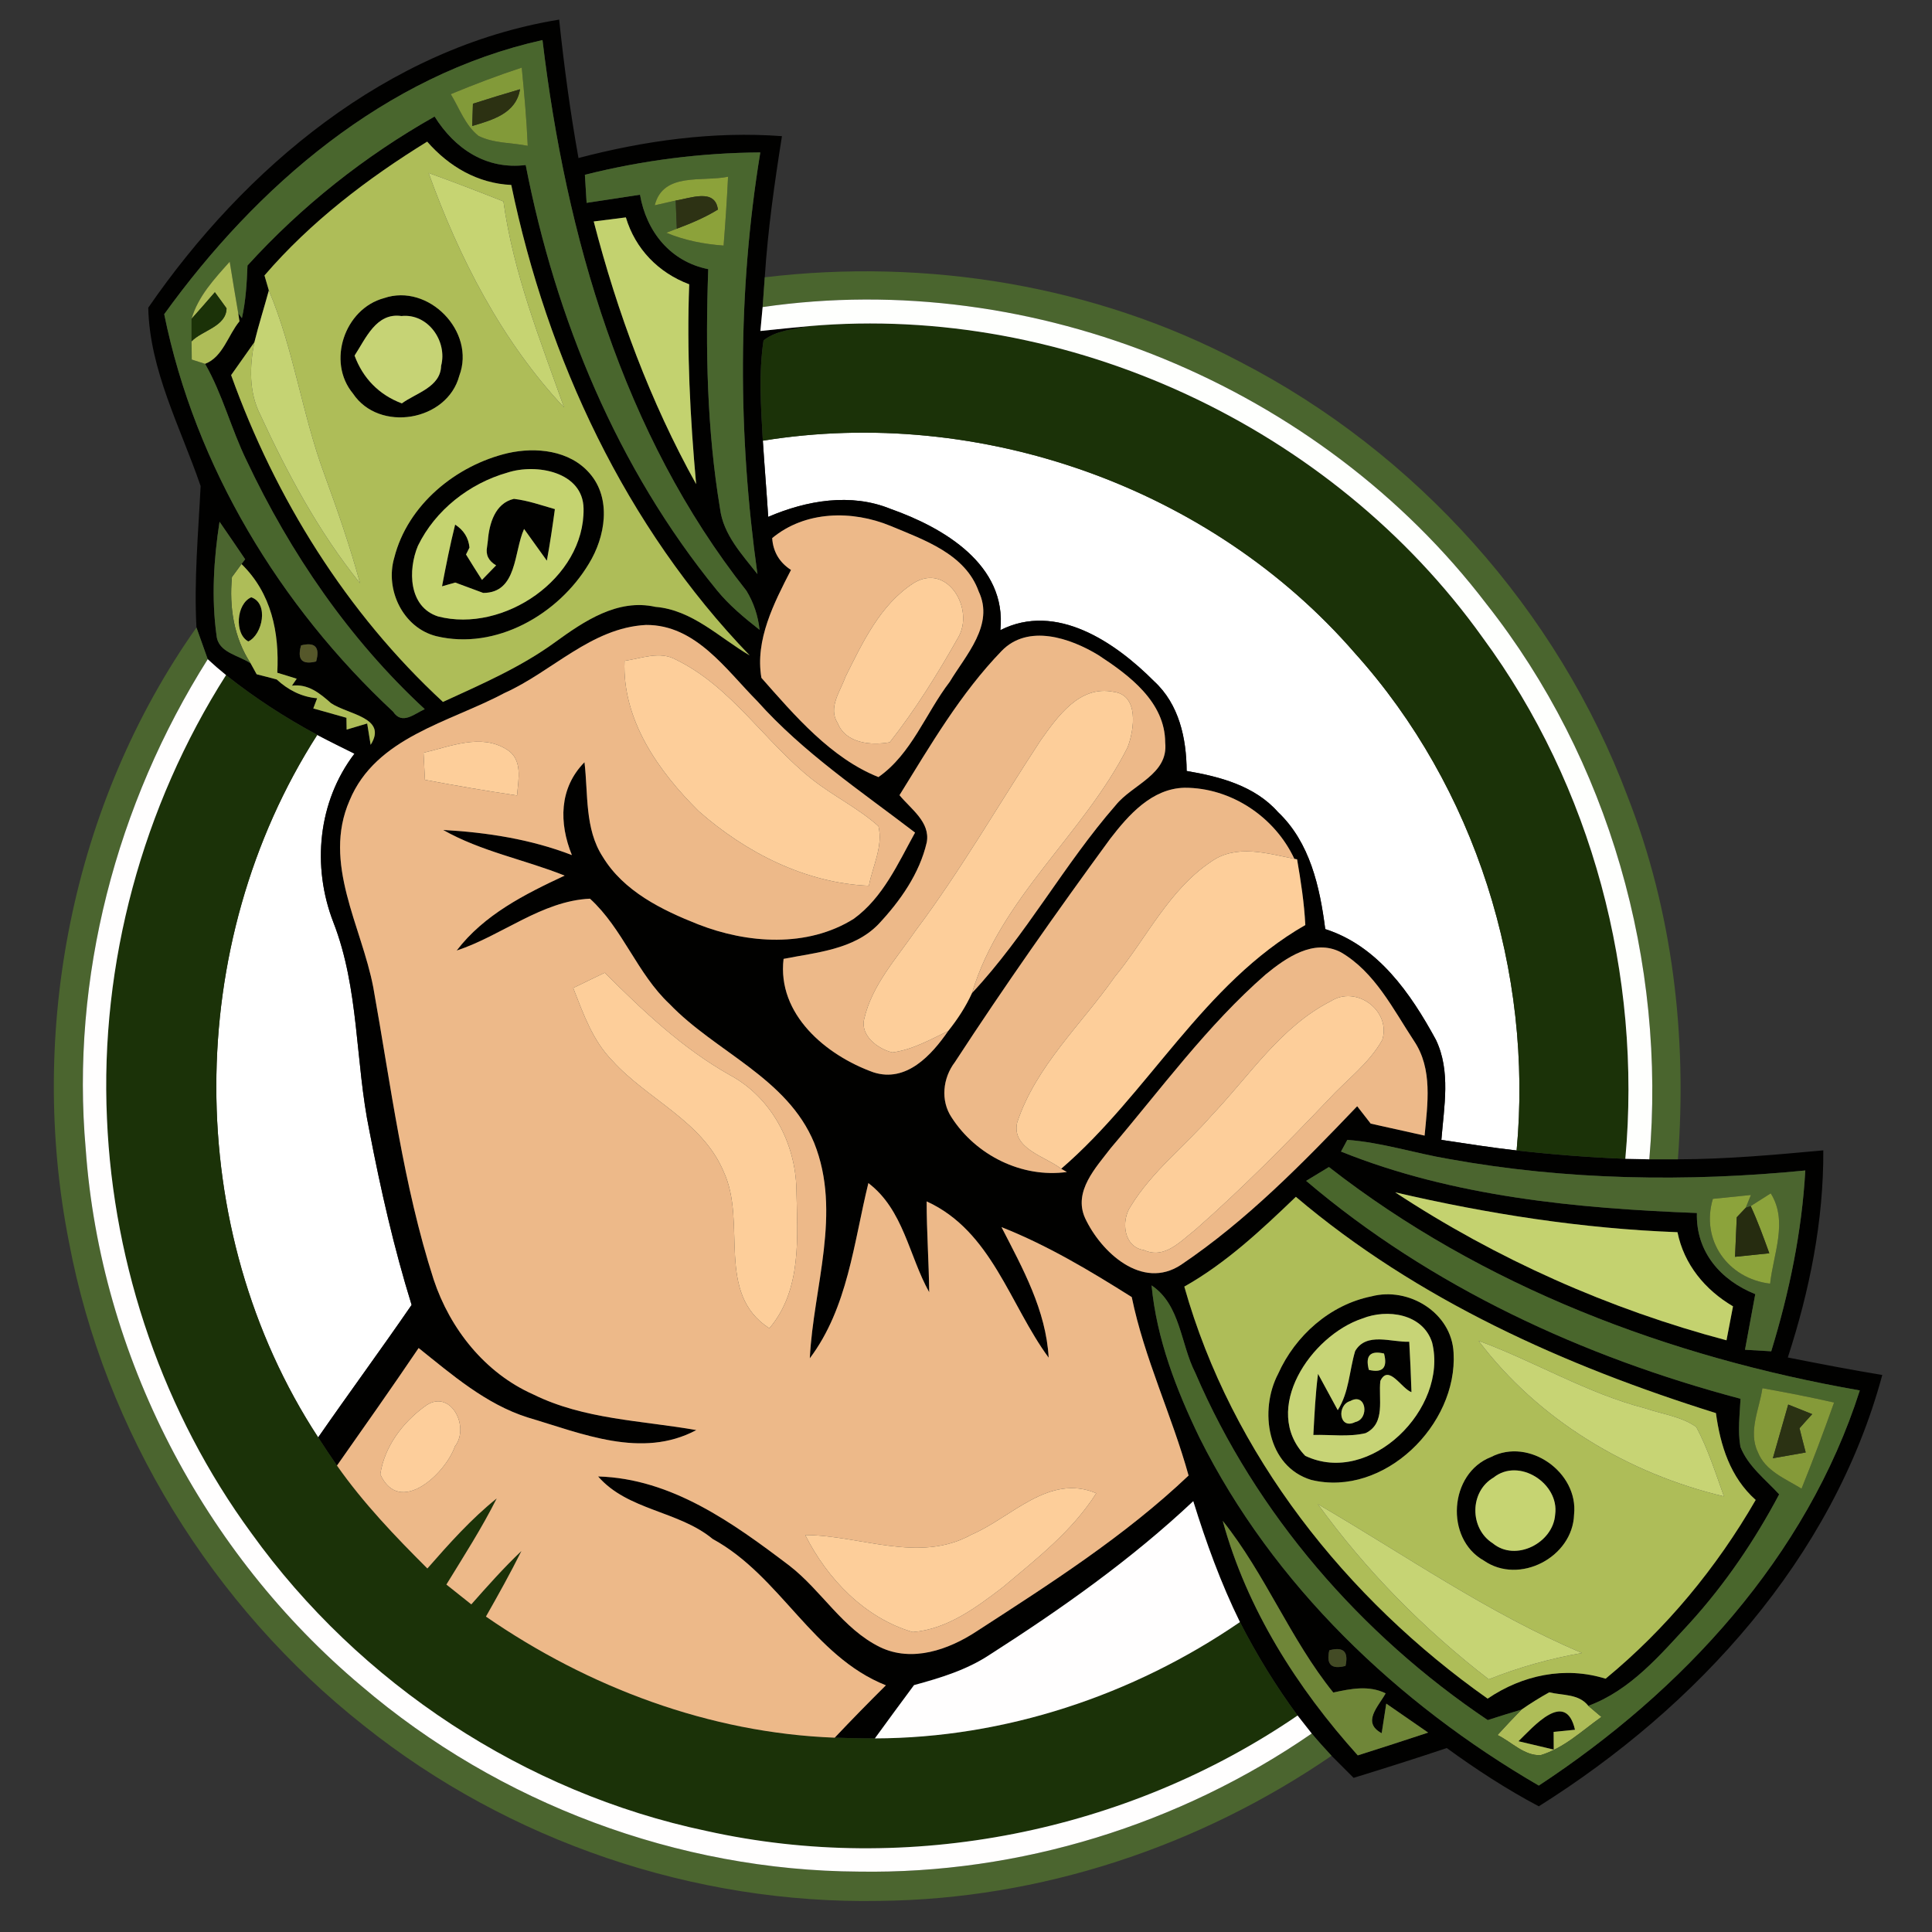 <?xml version="1.0" encoding="UTF-8"?>
<!DOCTYPE svg PUBLIC "-//W3C//DTD SVG 1.1//EN" "http://www.w3.org/Graphics/SVG/1.1/DTD/svg11.dtd">
<svg version="1.1" xmlns="http://www.w3.org/2000/svg" xmlns:xlink="http://www.w3.org/1999/xlink" x="0" y="0" width="190" height="190" viewBox="0, 0, 190, 190">
  <rect x="0" y="0" width="190" height="190" fill="#333333" stroke="none"/>
  <g id="#ffffffff">
    <path d="M75.55,50.83 C75.39,48.33 75.18,45.84 75.02,43.34 C96.35,39.89 119.11,47.9 133.28,64.27 C145.09,77.42 150.79,95.58 149.15,113.14 C146.68,112.86 144.21,112.47 141.75,112.1 C142.01,108.83 142.69,105.33 141.21,102.25 C138.73,97.69 135.51,93.03 130.33,91.37 C129.8,87.23 128.83,82.84 125.68,79.86 C123.4,77.28 119.96,76.37 116.7,75.82 C116.68,72.61 115.96,69.26 113.5,67 C109.69,63.17 103.88,59.19 98.38,61.97 C99.04,55.54 92.79,51.89 87.59,50.05 C83.67,48.45 79.33,49.21 75.55,50.83 z" fill="#FFFFFF"/>
    <path d="M31.2,72.27 C32.4,72.91 33.64,73.51 34.86,74.12 C31.26,78.84 30.66,85.21 32.78,90.69 C35.34,97.26 34.92,104.41 36.33,111.22 C37.44,116.99 38.74,122.72 40.48,128.33 C37.47,132.71 34.32,136.99 31.29,141.36 C17.89,120.87 18.01,92.84 31.2,72.27 z" fill="#FFFFFF"/>
  </g>
  <g id="#010100ff">
    <path d="M14.58,30.26 C24.04,16.53 38.12,4.67 54.99,1.93 C55.47,6.49 56.08,11.03 56.89,15.54 C63.41,13.83 70.16,12.89 76.9,13.39 C76.17,17.99 75.51,22.61 75.21,27.27 C75.16,28 75.05,29.47 75,30.2 C74.94,30.79 74.83,31.96 74.78,32.55 C76.38,32.38 77.98,32.22 79.59,32.07 C78.06,32.39 76.35,32.48 75.09,33.48 C74.6,36.74 74.84,40.06 75.02,43.34 C75.18,45.84 75.39,48.33 75.55,50.83 C79.33,49.21 83.67,48.45 87.59,50.05 C92.79,51.89 99.04,55.54 98.38,61.97 C103.88,59.19 109.69,63.17 113.5,67 C115.96,69.26 116.68,72.61 116.7,75.82 C119.96,76.37 123.4,77.28 125.68,79.86 C128.83,82.84 129.8,87.23 130.33,91.37 C135.51,93.03 138.73,97.69 141.21,102.25 C142.69,105.33 142.01,108.83 141.75,112.1 C144.21,112.47 146.68,112.86 149.15,113.14 C152.7,113.54 156.27,113.82 159.84,113.96 C160.43,113.97 161.61,114 162.2,114.01 C162.91,114.01 164.31,114.01 165.01,114.01 C169.79,114 174.55,113.57 179.31,113.13 C179.35,120.07 177.96,126.92 175.82,133.5 C178.91,134.11 182,134.71 185.11,135.22 C180.25,153.25 166.87,167.88 151.33,177.64 C148.17,175.97 145.17,174.01 142.28,171.91 C139.24,172.93 136.18,173.9 133.12,174.84 C132.58,174.3 131.49,173.21 130.95,172.67 C130.28,171.95 129.63,171.23 129,170.48 C128.65,170.04 127.96,169.15 127.61,168.71 C125.47,165.81 123.58,162.72 121.94,159.52 C120.06,155.7 118.61,151.69 117.35,147.63 C111.24,153.38 104.37,158.23 97.32,162.74 C95.07,164.23 92.47,165.02 89.89,165.72 C88.6,167.46 87.31,169.21 86.04,170.96 C84.72,170.97 83.4,170.93 82.09,170.89 C83.74,169.14 85.42,167.43 87.12,165.74 C79.92,162.88 76.78,155 70.09,151.35 C66.72,148.56 61.74,148.56 58.82,145.2 C66.05,145.4 72.1,149.78 77.63,153.97 C80.8,156.42 82.87,160.18 86.54,161.98 C89.69,163.51 93.29,162.24 96.03,160.44 C103.27,155.75 110.6,151.08 116.89,145.11 C115.25,139.19 112.54,133.6 111.3,127.56 C107.19,124.97 103.02,122.47 98.49,120.68 C100.58,124.74 102.87,128.86 103.13,133.52 C99.29,128.3 97.53,121.07 91.13,118.15 C91.13,121.13 91.35,124.1 91.38,127.08 C89.38,123.49 88.86,118.98 85.4,116.35 C83.96,122.2 83.38,128.61 79.64,133.58 C79.99,126.56 82.81,119.26 80.07,112.4 C77.42,105.99 70.4,103.48 65.85,98.74 C62.65,95.74 61.26,91.34 58.02,88.38 C53.27,88.6 49.35,92.02 44.91,93.48 C47.61,89.95 51.61,87.94 55.53,86.11 C51.58,84.53 47.31,83.74 43.58,81.62 C47.89,81.86 52.2,82.53 56.24,84.09 C54.97,80.95 54.97,77.51 57.48,74.96 C57.85,78.07 57.49,81.5 59.27,84.25 C61.33,87.65 65.08,89.49 68.65,90.9 C73.5,92.8 79.39,93.22 83.96,90.36 C86.84,88.27 88.32,84.9 89.99,81.88 C84.65,77.79 78.99,74.01 74.48,68.96 C71.38,65.84 68.42,61.43 63.53,61.46 C58.14,61.74 54.3,66.06 49.6,68.16 C44.21,71.04 36.97,72.48 34.38,78.72 C31.68,84.89 35.56,91.07 36.71,97.1 C38.44,106.72 39.64,116.5 42.65,125.84 C44.26,130.69 47.7,135.03 52.44,137.13 C57.43,139.6 63.1,139.69 68.48,140.64 C63.1,143.51 57.22,140.97 51.87,139.39 C47.77,138.08 44.47,135.21 41.17,132.57 C38.54,136.46 35.84,140.29 33.14,144.13 C32.51,143.22 31.89,142.29 31.29,141.36 C34.32,136.99 37.47,132.71 40.48,128.33 C38.74,122.72 37.44,116.99 36.33,111.22 C34.92,104.41 35.34,97.26 32.78,90.69 C30.66,85.21 31.26,78.84 34.86,74.12 C33.64,73.51 32.4,72.91 31.2,72.27 C28.04,70.57 25.03,68.62 22.23,66.39 C21.61,65.89 21.01,65.37 20.43,64.83 C20.15,64.05 19.59,62.49 19.32,61.71 C19.07,57.07 19.5,52.43 19.73,47.8 C17.77,42.07 14.71,36.41 14.58,30.26 M16.15,30.9 C19.2,45.9 27.53,59.61 38.66,69.99 C39.55,71.33 40.74,70.2 41.77,69.74 C34.35,62.88 28.55,54.4 24.25,45.29 C22.73,42.18 21.89,38.78 20.17,35.78 C21.92,35.11 22.43,32.95 23.55,31.6 L23.43,30.8 L23.79,31.29 C24.17,29.59 24.27,27.85 24.34,26.11 C29.64,20.28 35.87,15.34 42.74,11.46 C44.72,14.63 47.82,16.71 51.7,16.23 C54.64,31.34 60.7,46.04 70.49,58.03 C71.7,59.52 73.19,60.75 74.7,61.94 C74.55,60.55 74.12,59.27 73.41,58.1 C61.24,42.7 55.65,23.16 53.35,3.94 C37.87,7.38 25.23,18.31 16.15,30.9 M26.01,27.09 C26.12,27.46 26.33,28.19 26.44,28.56 C25.98,30.25 25.44,31.94 25.02,33.65 C24.26,34.73 23.49,35.81 22.73,36.89 C27.08,49.01 34.07,60.26 43.56,69.03 C47.35,67.29 51.21,65.62 54.6,63.15 C57.44,61.09 60.74,58.85 64.45,59.68 C68.09,59.98 70.73,62.7 73.73,64.46 C61.52,51.8 53.83,35.31 50.28,18.19 C46.98,18.04 44.15,16.38 42.01,13.93 C36.13,17.56 30.54,21.82 26.01,27.09 M57.52,17.19 C57.56,17.88 57.65,19.26 57.69,19.95 C59.44,19.68 61.19,19.42 62.94,19.15 C63.57,22.79 65.94,25.73 69.65,26.47 C69.37,34.33 69.52,42.24 70.81,50.01 C71.13,52.58 72.97,54.52 74.49,56.46 C72.56,42.71 72.52,28.71 74.77,14.99 C68.95,15.03 63.16,15.77 57.52,17.19 M58.39,21.78 C60.71,30.75 63.95,39.5 68.46,47.61 C67.87,41.07 67.53,34.52 67.78,27.96 C64.75,26.82 62.48,24.49 61.55,21.38 C60.5,21.51 59.44,21.65 58.39,21.78 M75.94,52.92 C76.03,54.26 76.65,55.31 77.79,56.05 C76.12,59.29 74.24,62.94 74.88,66.66 C78.16,70.38 81.74,74.57 86.39,76.42 C89.66,74.13 91.03,70.14 93.4,67.05 C94.98,64.42 97.81,61.45 96.25,58.17 C94.94,54.48 90.88,53.1 87.58,51.72 C83.81,50.16 79.19,50.22 75.94,52.92 M21.3,62.53 C21.48,64.2 23.51,64.44 24.65,65.24 C24.8,65.51 25.1,66.04 25.24,66.31 C25.74,66.43 26.72,66.69 27.21,66.82 C28.33,67.85 29.65,68.54 31.19,68.67 L30.81,69.67 C31.89,69.98 32.98,70.29 34.07,70.59 L34.09,71.75 C34.6,71.6 35.61,71.3 36.11,71.15 L36.45,73.25 C38.15,70.56 34.23,70.28 32.55,69.15 C31.46,68.18 30.3,67.23 28.71,67.43 L29.18,66.75 C28.7,66.6 27.75,66.3 27.27,66.16 C27.48,62.19 26.69,58.34 23.75,55.47 L24.11,55 C23.28,53.77 22.43,52.53 21.59,51.31 C21.02,55.01 20.78,58.8 21.3,62.53 M29.61,63.47 C29.21,64.87 29.7,65.4 31.09,65.05 C31.48,63.65 30.99,63.12 29.61,63.47 M98.5,64.02 C94.46,68.2 91.51,73.28 88.46,78.2 C89.56,79.55 91.51,80.84 91.14,82.84 C90.43,85.92 88.52,88.62 86.39,90.89 C83.96,93.4 80.28,93.66 77.06,94.3 C76.41,99.76 81.24,103.78 85.88,105.45 C89.12,106.51 91.61,103.77 93.25,101.39 C94.17,100.24 94.98,99 95.59,97.66 C100.91,91.98 104.62,85.03 109.72,79.19 C111.36,77.14 114.92,76.17 114.59,73.03 C114.58,69.02 111.04,66.4 108.01,64.42 C105.25,62.74 101.1,61.33 98.5,64.02 M109.18,82.49 C103.91,89.69 98.78,96.98 93.91,104.45 C92.72,106.01 92.47,108.23 93.59,109.9 C95.98,113.61 100.49,115.87 104.92,115.26 L104.36,114.94 C112.92,107.58 118.31,96.73 128.37,90.97 C128.26,88.8 127.93,86.65 127.56,84.51 L127.29,84.46 C125.37,80.34 121.07,77.46 116.5,77.47 C113.28,77.54 110.99,80.14 109.18,82.49 M124.47,95.83 C118.71,100.86 114.19,107.09 109.25,112.89 C107.77,114.83 105.53,117.16 106.71,119.79 C108.27,123.14 112.32,126.91 116.14,124.39 C122.6,120.04 128.1,114.41 133.47,108.79 C133.8,109.22 134.47,110.07 134.8,110.5 C136.57,110.9 138.33,111.29 140.1,111.68 C140.39,108.57 140.92,105.13 139.06,102.37 C137,99.24 135.2,95.58 131.85,93.64 C129.2,92.28 126.47,94.19 124.47,95.83 M132.5,112.1 L131.88,113.25 C142.91,117.69 155.07,118.84 166.88,119.29 C166.77,123.11 169.22,125.91 172.62,127.27 C172.29,129.09 171.95,130.92 171.61,132.74 C172.26,132.78 173.54,132.85 174.19,132.89 C175.96,127.11 177.2,121.16 177.54,115.11 C165.88,116.26 154.04,116.07 142.49,113.98 C139.15,113.42 135.89,112.35 132.5,112.1 M128.45,116.13 C140.7,126.55 155.7,133.46 171.17,137.56 C171.1,139.13 170.88,140.72 171.16,142.29 C171.91,144.2 173.62,145.48 174.97,146.96 C172.56,151.5 169.66,155.78 166.2,159.59 C163.27,162.75 160.37,166.22 156.2,167.76 C155.27,166.56 153.67,166.75 152.36,166.43 C151.42,166.95 150.51,167.52 149.63,168.13 C148.52,168.46 147.41,168.8 146.31,169.16 C133.82,160.77 123.5,148.87 117.55,135.01 C116.09,132.17 116.11,128.33 113.25,126.41 C113.75,131.68 115.68,136.67 117.97,141.4 C125.21,155.89 137.43,167.52 151.33,175.6 C165.47,166.31 177.68,153.1 182.9,136.74 C164.16,133.47 145.78,126.54 130.69,114.77 C130.13,115.11 129.01,115.79 128.45,116.13 M137.21,117.26 C147.18,123.82 158.25,128.75 169.79,131.81 C170,130.7 170.22,129.58 170.43,128.47 C167.68,126.85 165.61,124.35 164.97,121.18 C155.6,120.83 146.33,119.38 137.21,117.26 M116.47,126.53 C121.13,143.06 132.39,157.23 146.3,167.05 C149.71,164.73 153.9,163.84 157.9,165.09 C163.85,160.19 168.82,154.17 172.66,147.51 C170.16,145.28 169.19,142.18 168.75,138.97 C153.92,134.33 139.39,127.84 127.44,117.7 C124.05,120.95 120.59,124.21 116.47,126.53 M120.25,149.57 C122.62,158.23 127.56,166 133.53,172.63 C135.84,171.9 138.15,171.15 140.45,170.39 C139.08,169.44 137.7,168.49 136.33,167.54 C136.22,168.27 136,169.72 135.88,170.45 C133.89,169.39 135.56,167.82 136.27,166.53 C134.61,165.71 132.83,166.08 131.12,166.45 C126.89,161.21 124.45,154.82 120.25,149.57 M130.73,162.3 C130.41,163.69 130.94,164.2 132.32,163.83 C132.64,162.43 132.11,161.92 130.73,162.3 z" fill="#010100"/>
    <path d="M37.76,29.32 C42.13,27.82 46.81,32.61 45.17,36.95 C43.98,41.44 37.28,42.56 34.71,38.7 C32.12,35.58 33.88,30.37 37.76,29.32 M34.87,34.97 C35.69,37.2 37.29,38.84 39.52,39.67 C40.91,38.65 43.33,38.07 43.38,35.98 C44.02,33.56 42.09,30.8 39.48,31.08 C37,30.72 35.97,33.29 34.87,34.97 z" fill="#010100"/>
    <path d="M49.95,44.56 C52.71,43.94 56.02,44.28 57.98,46.54 C60.17,49.04 59.53,52.81 57.91,55.44 C54.92,60.43 48.76,63.98 42.89,62.56 C39.63,61.73 37.85,58 38.77,54.86 C40.08,49.65 44.84,45.76 49.95,44.56 M49.9,46.48 C46.17,47.54 42.81,50.16 41.1,53.68 C40.11,56.05 40.17,59.67 43.07,60.62 C49.53,62.3 57.5,56.87 57.39,50.02 C57.34,46.37 52.71,45.56 49.9,46.48 z" fill="#010100"/>
    <path d="M47.98,53.16 C48.11,51.5 48.69,49.48 50.54,49.06 C51.92,49.22 53.24,49.69 54.57,50.07 C54.34,51.76 54.09,53.46 53.78,55.14 C53.22,54.36 52.1,52.8 51.54,52.02 C50.52,54.26 50.89,58.31 47.52,58.31 C46.83,58.06 45.46,57.55 44.77,57.29 C44.44,57.38 43.8,57.57 43.47,57.66 C43.86,55.62 44.26,53.59 44.76,51.59 C45.61,52.14 46.08,52.9 46.17,53.85 L45.83,54.53 C46.34,55.37 46.87,56.2 47.4,57.03 C47.75,56.67 48.44,55.95 48.79,55.6 C48.04,55.16 47.75,54.56 47.9,53.78 L47.98,53.16 M51.06,51.43 C51.23,51.59 51.23,51.59 51.06,51.43 z" fill="#010100"/>
    <path d="M24.42,63.08 C23.03,62.34 23.24,59.37 24.71,58.74 C26.45,59.33 25.83,62.41 24.42,63.08 z" fill="#010100"/>
    <path d="M134.87,127.49 C138.54,126.52 142.76,129.1 142.95,133.03 C143.37,140.11 136.11,147.28 128.95,145.54 C124.61,144.22 123.81,138.7 125.7,135.1 C127.38,131.35 130.8,128.31 134.87,127.49 M133.97,129.67 C128.94,131.34 123.97,138.61 128.36,143.17 C134.73,146.21 142.45,138.52 140.84,132.03 C139.93,129.18 136.41,128.69 133.97,129.67 z" fill="#010100"/>
    <path d="M133.27,132.87 C134.38,130.96 136.86,132.03 138.59,131.95 C138.68,133.6 138.76,135.26 138.81,136.91 C137.83,136.57 136.57,134.11 135.75,135.8 C135.54,137.55 136.3,139.97 134.3,140.94 C132.62,141.34 130.86,141.07 129.16,141.12 C129.27,139.11 129.36,137.1 129.62,135.11 C130.1,136 131.08,137.79 131.56,138.68 C132.68,136.91 132.69,134.81 133.27,132.87 M134.62,134.72 C135.98,135.04 136.48,134.51 136.11,133.11 C134.74,132.79 134.25,133.33 134.62,134.72 M132.8,137.78 C131.44,138.16 131.67,140.65 133.28,139.85 C134.7,139.54 134.37,136.91 132.8,137.78 z" fill="#010100"/>
    <path d="M146.63,143.29 C150.38,141.34 155.24,144.8 154.8,148.94 C154.67,153.15 149.41,155.9 145.92,153.47 C142.07,151.31 142.51,144.89 146.63,143.29 M146.88,145.31 C144.51,146.69 144.51,150.32 146.8,151.77 C149.05,153.64 152.75,151.74 152.94,148.94 C153.37,145.89 149.38,143.3 146.88,145.31 z" fill="#010100"/>
    <path d="M149.33,171.24 C150.78,169.84 153.97,166.1 154.89,170.11 C154.36,170.16 153.31,170.27 152.79,170.32 C152.79,170.76 152.8,171.63 152.8,172.06 C151.93,171.86 150.2,171.44 149.33,171.24 z" fill="#010100"/>
  </g>
  <g id="#49662dff">
    <path d="M16.15,30.9 C25.23,18.31 37.87,7.38 53.35,3.94 C55.65,23.16 61.24,42.7 73.41,58.1 C74.12,59.27 74.55,60.55 74.7,61.94 C73.19,60.75 71.7,59.52 70.49,58.03 C60.7,46.04 54.64,31.34 51.7,16.23 C47.82,16.71 44.72,14.63 42.74,11.46 C35.87,15.34 29.64,20.28 24.34,26.11 C24.27,27.85 24.17,29.59 23.79,31.29 L23.43,30.8 C23.13,29.11 22.87,27.43 22.59,25.74 C21.09,27.42 19.49,29.12 18.84,31.35 C18.84,31.9 18.84,33.01 18.84,33.57 C18.84,34.17 18.85,34.76 18.86,35.36 C19.18,35.47 19.84,35.67 20.17,35.78 C21.89,38.78 22.73,42.18 24.25,45.29 C28.55,54.4 34.35,62.88 41.77,69.74 C40.74,70.2 39.55,71.33 38.66,69.99 C27.53,59.61 19.2,45.9 16.15,30.9 M44.33,9.26 C45.18,10.65 45.74,12.31 47.05,13.36 C48.54,14.11 50.29,14.02 51.9,14.34 C51.79,11.77 51.56,9.21 51.31,6.65 C48.95,7.42 46.62,8.31 44.33,9.26 z" fill="#49662D"/>
  </g>
  <g id="#829a39ff">
    <path d="M44.33,9.26 C46.62,8.31 48.95,7.42 51.31,6.65 C51.56,9.21 51.79,11.77 51.9,14.34 C50.29,14.02 48.54,14.11 47.05,13.36 C45.74,12.31 45.18,10.65 44.33,9.26 M46.51,10.2 C46.49,10.75 46.46,11.84 46.44,12.39 C48.4,11.8 50.75,11.18 51.14,8.78 C49.59,9.23 48.05,9.71 46.51,10.2 z" fill="#829A39"/>
  </g>
  <g id="#2c3112ff">
    <path d="M46.51,10.2 C48.05,9.71 49.59,9.23 51.14,8.78 C50.75,11.18 48.4,11.8 46.44,12.39 C46.46,11.84 46.49,10.75 46.51,10.2 z" fill="#2C3112"/>
  </g>
  <g id="#aebd58ff">
    <path d="M26.01,27.09 C30.54,21.82 36.13,17.56 42.01,13.93 C44.15,16.38 46.98,18.04 50.28,18.19 C53.83,35.31 61.52,51.8 73.73,64.46 C70.73,62.7 68.09,59.98 64.45,59.68 C60.74,58.85 57.44,61.09 54.6,63.15 C51.21,65.62 47.35,67.29 43.56,69.03 C34.07,60.26 27.08,49.01 22.73,36.89 C23.49,35.81 24.26,34.73 25.02,33.65 C24.54,36.02 24.47,38.54 25.58,40.75 C28.28,46.59 31.35,52.33 35.41,57.36 C34.42,53.72 33.18,50.16 31.89,46.62 C29.7,40.71 28.9,34.38 26.44,28.56 C26.33,28.19 26.12,27.46 26.01,27.09 M42.15,17.01 C45.16,25.38 49.35,33.55 55.47,40.07 C53.12,33.43 50.48,26.84 49.51,19.81 C47.07,18.84 44.62,17.9 42.15,17.01 M37.76,29.32 C33.88,30.37 32.12,35.58 34.71,38.7 C37.28,42.56 43.98,41.44 45.17,36.95 C46.81,32.61 42.13,27.82 37.76,29.32 M49.95,44.56 C44.84,45.76 40.08,49.65 38.77,54.86 C37.85,58 39.63,61.73 42.89,62.56 C48.76,63.98 54.92,60.43 57.91,55.44 C59.53,52.81 60.17,49.04 57.98,46.54 C56.02,44.28 52.71,43.94 49.95,44.56 z" fill="#AEBD58"/>
    <path d="M18.84,31.35 C19.49,29.12 21.09,27.42 22.59,25.74 C22.87,27.43 23.13,29.11 23.43,30.8 L23.55,31.6 C22.43,32.95 21.92,35.11 20.17,35.78 C19.84,35.67 19.18,35.47 18.86,35.36 C18.85,34.76 18.84,34.17 18.84,33.57 C19.87,32.49 22.25,32.12 22.28,30.32 C22,29.92 21.42,29.14 21.13,28.74 C20.37,29.62 19.61,30.49 18.84,31.35 z" fill="#AEBD58"/>
    <path d="M22.81,56.75 C23.05,56.43 23.52,55.79 23.75,55.47 C26.69,58.34 27.48,62.19 27.27,66.16 C27.75,66.3 28.7,66.6 29.18,66.75 L28.71,67.43 C30.3,67.23 31.46,68.18 32.55,69.15 C34.23,70.28 38.15,70.56 36.45,73.25 L36.11,71.15 C35.61,71.3 34.6,71.6 34.09,71.75 L34.07,70.59 C32.98,70.29 31.89,69.98 30.81,69.67 L31.19,68.67 C29.65,68.54 28.33,67.85 27.21,66.82 C26.72,66.69 25.74,66.43 25.24,66.31 C25.1,66.04 24.8,65.51 24.65,65.24 C23,62.72 22.53,59.71 22.81,56.75 M24.42,63.08 C25.83,62.41 26.45,59.33 24.71,58.74 C23.24,59.37 23.03,62.34 24.42,63.08 z" fill="#AEBD58"/>
    <path d="M116.47,126.53 C120.59,124.21 124.05,120.95 127.44,117.7 C139.39,127.84 153.92,134.33 168.75,138.97 C169.19,142.18 170.16,145.28 172.66,147.51 C168.82,154.17 163.85,160.19 157.9,165.09 C153.9,163.84 149.71,164.73 146.3,167.05 C132.39,157.23 121.13,143.06 116.47,126.53 M134.87,127.49 C130.8,128.31 127.38,131.35 125.7,135.1 C123.81,138.7 124.61,144.22 128.95,145.54 C136.11,147.28 143.37,140.11 142.95,133.03 C142.76,129.1 138.54,126.52 134.87,127.49 M145.41,131.86 C151.27,139.63 160.12,144.93 169.54,147.16 C168.71,144.85 167.97,142.5 166.82,140.34 C165.36,139.3 163.49,139.08 161.83,138.51 C156.08,137.03 150.96,133.9 145.41,131.86 M146.63,143.29 C142.51,144.89 142.07,151.31 145.92,153.47 C149.41,155.9 154.67,153.15 154.8,148.94 C155.24,144.8 150.38,141.34 146.63,143.29 M129.6,147.92 C134.33,154.45 140.03,160.23 146.41,165.15 C149.36,163.97 152.44,163.11 155.58,162.56 C146.37,158.67 138.19,152.93 129.6,147.92 z" fill="#AEBD58"/>
    <path d="M152.36,166.43 C153.67,166.75 155.27,166.56 156.2,167.76 C156.52,168.03 157.16,168.58 157.49,168.85 C155.58,170.21 153.8,171.92 151.51,172.61 C149.89,172.68 148.65,171.3 147.27,170.63 C148.04,169.78 148.83,168.95 149.63,168.13 C150.51,167.52 151.42,166.95 152.36,166.43 M149.33,171.24 C150.2,171.44 151.93,171.86 152.8,172.06 C152.8,171.63 152.79,170.76 152.79,170.32 C153.31,170.27 154.36,170.16 154.89,170.11 C153.97,166.1 150.78,169.84 149.33,171.24 z" fill="#AEBD58"/>
  </g>
  <g id="#49662eff">
    <path d="M57.52,17.19 C63.16,15.77 68.95,15.03 74.77,14.99 C72.52,28.71 72.56,42.71 74.49,56.46 C72.97,54.52 71.13,52.58 70.81,50.01 C69.52,42.24 69.37,34.33 69.65,26.47 C65.94,25.73 63.57,22.79 62.94,19.15 C61.19,19.42 59.44,19.68 57.69,19.95 C57.65,19.26 57.56,17.88 57.52,17.19 M64.39,20.19 L66.45,19.72 C66.47,20.41 66.53,21.8 66.56,22.49 L65.53,22.89 C67.32,23.64 69.23,24.01 71.16,24.15 C71.34,21.9 71.49,19.64 71.6,17.38 C69.06,17.91 65.22,16.9 64.39,20.19 z" fill="#49662E"/>
  </g>
  <g id="#c6d472ff">
    <path d="M42.15,17.01 C44.62,17.9 47.07,18.84 49.51,19.81 C50.48,26.84 53.12,33.43 55.47,40.07 C49.35,33.55 45.16,25.38 42.15,17.01 z" fill="#C6D472"/>
    <path d="M146.88,145.31 C149.38,143.3 153.37,145.89 152.94,148.94 C152.75,151.74 149.05,153.64 146.8,151.77 C144.51,150.32 144.51,146.69 146.88,145.31 z" fill="#C6D472"/>
  </g>
  <g id="#8ca23aff">
    <path d="M64.39,20.19 C65.22,16.9 69.06,17.91 71.6,17.38 C71.49,19.64 71.34,21.9 71.16,24.15 C69.23,24.01 67.32,23.64 65.53,22.89 L66.56,22.49 C67.95,21.97 69.33,21.39 70.6,20.61 C70.33,18.47 67.85,19.52 66.45,19.72 L64.39,20.19 z" fill="#8CA23A"/>
  </g>
  <g id="#2d3214ff">
    <path d="M66.45,19.72 C67.85,19.52 70.33,18.47 70.6,20.61 C69.33,21.39 67.95,21.97 66.56,22.49 C66.53,21.8 66.47,20.41 66.45,19.72 z" fill="#2D3214"/>
  </g>
  <g id="#c3d26fff">
    <path d="M58.39,21.78 C59.44,21.65 60.5,21.51 61.55,21.38 C62.48,24.49 64.75,26.82 67.78,27.96 C67.53,34.52 67.87,41.07 68.46,47.61 C63.95,39.5 60.71,30.75 58.39,21.78 z" fill="#C3D26F"/>
    <path d="M134.62,134.72 C134.25,133.33 134.74,132.79 136.11,133.11 C136.48,134.51 135.98,135.04 134.62,134.72 z" fill="#C3D26F"/>
  </g>
  <g id="#4a652eff">
    <path d="M75.21,27.27 C91.13,25.37 107.64,28.05 121.87,35.54 C139.28,44.49 153.2,60.03 160.08,78.37 C164.5,89.66 165.93,101.96 165.01,114.01 C164.31,114.01 162.91,114.01 162.2,114.01 C163.89,94.64 158.25,74.68 146.17,59.38 C129.82,37.95 101.71,26.31 75,30.2 C75.05,29.47 75.16,28 75.21,27.27 z" fill="#4A652E"/>
  </g>
  <g id="#1b3208ff">
    <path d="M21.13,28.74 C21.42,29.14 22,29.92 22.28,30.32 C22.25,32.12 19.87,32.49 18.84,33.57 C18.84,33.01 18.84,31.9 18.84,31.35 C19.61,30.49 20.37,29.62 21.13,28.74 z" fill="#1B3208"/>
    <path d="M79.59,32.07 C105.01,29.86 130.98,41.95 145.8,62.69 C156.57,77.31 161.48,95.91 159.84,113.96 C156.27,113.82 152.7,113.54 149.15,113.14 C150.79,95.58 145.09,77.42 133.28,64.27 C119.11,47.9 96.35,39.89 75.02,43.34 C74.84,40.06 74.6,36.74 75.09,33.48 C76.35,32.48 78.06,32.39 79.59,32.07 z" fill="#1B3208"/>
    <path d="M10.52,110.03 C9.82,94.73 14.02,79.3 22.23,66.39 C25.03,68.62 28.04,70.57 31.2,72.27 C18.01,92.84 17.89,120.87 31.29,141.36 C31.89,142.29 32.51,143.22 33.14,144.13 C35.73,147.82 38.85,151.08 42.03,154.25 C44.16,151.82 46.32,149.39 48.85,147.36 C47.38,150.29 45.61,153.04 43.9,155.83 C44.51,156.31 45.74,157.29 46.35,157.78 C47.94,155.98 49.54,154.18 51.28,152.53 C50.19,154.72 49,156.85 47.79,158.98 C57.87,165.94 69.79,170.43 82.09,170.89 C83.4,170.93 84.72,170.97 86.04,170.96 C98.82,170.93 111.43,166.73 121.94,159.52 C123.58,162.72 125.47,165.81 127.61,168.71 C110.83,180.19 89.33,184.48 69.46,180.06 C51.6,176.3 35.37,165.6 24.73,150.79 C16.1,139.01 11.14,124.61 10.52,110.03 z" fill="#1B3208"/>
  </g>
  <g id="#c5d373ff">
    <path d="M26.44,28.56 C28.9,34.38 29.7,40.71 31.89,46.62 C33.18,50.16 34.42,53.72 35.41,57.36 C31.35,52.33 28.28,46.59 25.58,40.75 C24.47,38.54 24.54,36.02 25.02,33.65 C25.44,31.94 25.98,30.25 26.44,28.56 z" fill="#C5D373"/>
    <path d="M132.8,137.78 C134.37,136.91 134.7,139.54 133.28,139.85 C131.67,140.65 131.44,138.16 132.8,137.78 z" fill="#C5D373"/>
  </g>
  <g id="#fefffdff">
    <path d="M75,30.2 C101.71,26.31 129.82,37.95 146.17,59.38 C158.25,74.68 163.89,94.64 162.2,114.01 C161.61,114 160.43,113.97 159.84,113.96 C161.48,95.91 156.57,77.31 145.8,62.69 C130.98,41.95 105.01,29.86 79.59,32.07 C77.98,32.22 76.38,32.38 74.78,32.55 C74.83,31.96 74.94,30.79 75,30.2 z" fill="#FEFFFD"/>
  </g>
  <g id="#c6d375ff">
    <path d="M34.87,34.97 C35.97,33.29 37,30.72 39.48,31.08 C42.09,30.8 44.02,33.56 43.38,35.98 C43.33,38.07 40.91,38.65 39.52,39.67 C37.29,38.84 35.69,37.2 34.87,34.97 z" fill="#C6D375"/>
  </g>
  <g id="#c5d370ff">
    <path d="M49.9,46.48 C52.71,45.56 57.34,46.37 57.39,50.02 C57.5,56.87 49.53,62.3 43.07,60.62 C40.17,59.67 40.11,56.05 41.1,53.68 C42.81,50.16 46.17,47.54 49.9,46.48 M47.98,53.16 L47.9,53.78 C47.75,54.56 48.04,55.16 48.79,55.6 C48.44,55.95 47.75,56.67 47.4,57.03 C46.87,56.2 46.34,55.37 45.83,54.53 L46.17,53.85 C46.08,52.9 45.61,52.14 44.76,51.59 C44.26,53.59 43.86,55.62 43.47,57.66 C43.8,57.57 44.44,57.38 44.77,57.29 C45.46,57.55 46.83,58.06 47.52,58.31 C50.89,58.31 50.52,54.26 51.54,52.02 C52.1,52.8 53.22,54.36 53.78,55.14 C54.09,53.46 54.34,51.76 54.57,50.07 C53.24,49.69 51.92,49.22 50.54,49.06 C48.69,49.48 48.11,51.5 47.98,53.16 z" fill="#C5D370"/>
  </g>
  <g id="#a1ad61ff">
    <path d="M51.06,51.43 C51.23,51.59 51.23,51.59 51.06,51.43 z" fill="#A1AD61"/>
  </g>
  <g id="#edb989ff">
    <path d="M75.94,52.92 C79.19,50.22 83.81,50.16 87.58,51.72 C90.88,53.1 94.94,54.48 96.25,58.17 C97.81,61.45 94.98,64.42 93.4,67.05 C91.03,70.14 89.66,74.13 86.39,76.42 C81.74,74.57 78.16,70.38 74.88,66.66 C74.24,62.94 76.12,59.29 77.79,56.05 C76.65,55.31 76.03,54.26 75.94,52.92 M89.84,57.35 C86.56,59.47 84.84,63.17 83.15,66.55 C82.65,67.97 81.41,69.59 82.37,71.09 C83.16,73.11 85.65,73.33 87.5,73 C90.03,69.78 92.21,66.27 94.22,62.71 C95.88,59.93 93.18,55.28 89.84,57.35 z" fill="#EDB989"/>
    <path d="M49.6,68.16 C54.3,66.06 58.14,61.74 63.53,61.46 C68.42,61.43 71.38,65.84 74.48,68.96 C78.99,74.01 84.65,77.79 89.99,81.88 C88.32,84.9 86.84,88.27 83.96,90.36 C79.39,93.22 73.5,92.8 68.65,90.9 C65.08,89.49 61.33,87.65 59.27,84.25 C57.49,81.5 57.85,78.07 57.48,74.96 C54.97,77.51 54.97,80.95 56.24,84.09 C52.2,82.53 47.89,81.86 43.58,81.62 C47.31,83.74 51.58,84.53 55.53,86.11 C51.61,87.94 47.61,89.95 44.91,93.48 C49.35,92.02 53.27,88.6 58.02,88.38 C61.26,91.34 62.65,95.74 65.85,98.74 C70.4,103.48 77.42,105.99 80.07,112.4 C82.81,119.26 79.99,126.56 79.64,133.58 C83.38,128.61 83.96,122.2 85.4,116.35 C88.86,118.98 89.38,123.49 91.38,127.08 C91.35,124.1 91.13,121.13 91.13,118.15 C97.53,121.07 99.29,128.3 103.13,133.52 C102.87,128.86 100.58,124.74 98.49,120.68 C103.02,122.47 107.19,124.97 111.3,127.56 C112.54,133.6 115.25,139.19 116.89,145.11 C110.6,151.08 103.27,155.75 96.03,160.44 C93.29,162.24 89.69,163.51 86.54,161.98 C82.87,160.18 80.8,156.42 77.63,153.97 C72.1,149.78 66.05,145.4 58.82,145.2 C61.74,148.56 66.72,148.56 70.09,151.35 C76.78,155 79.92,162.88 87.12,165.74 C85.42,167.43 83.74,169.14 82.09,170.89 C69.79,170.43 57.87,165.94 47.79,158.98 C49,156.85 50.19,154.72 51.28,152.53 C49.54,154.18 47.94,155.98 46.35,157.78 C45.74,157.29 44.51,156.31 43.9,155.83 C45.61,153.04 47.38,150.29 48.85,147.36 C46.32,149.39 44.16,151.82 42.03,154.25 C38.85,151.08 35.73,147.82 33.14,144.13 C35.84,140.29 38.54,136.46 41.17,132.57 C44.47,135.21 47.77,138.08 51.87,139.39 C57.22,140.97 63.1,143.51 68.48,140.64 C63.1,139.69 57.43,139.6 52.44,137.13 C47.7,135.03 44.26,130.69 42.65,125.84 C39.64,116.5 38.44,106.72 36.71,97.1 C35.56,91.07 31.68,84.89 34.38,78.72 C36.97,72.48 44.21,71.04 49.6,68.16 M61.42,64.99 C61.18,70.81 64.75,75.84 68.7,79.76 C73.33,83.84 79.2,86.85 85.45,87.11 C85.81,85.19 86.87,83.22 86.39,81.25 C84.4,79.47 81.97,78.3 79.88,76.65 C75.21,72.96 71.94,67.54 66.49,64.88 C64.89,63.98 63.08,64.76 61.42,64.99 M41.65,74.03 C41.69,74.69 41.75,76.03 41.79,76.69 C44.8,77.26 47.82,77.78 50.85,78.23 C50.97,76.66 51.46,74.68 49.81,73.69 C47.28,72.11 44.28,73.42 41.65,74.03 M56.37,97.16 C57.36,99.68 58.28,102.33 60.21,104.3 C63.68,108.14 69.1,110.26 71.18,115.26 C73.49,120.23 70.32,127.18 75.66,130.63 C78.89,126.84 78.42,121.6 78.32,116.96 C78.24,112.41 75.85,107.92 71.79,105.73 C67.12,103.11 63.24,99.41 59.47,95.66 C58.44,96.16 57.4,96.66 56.37,97.16 M41.75,138.33 C39.59,139.91 37.8,142.28 37.4,144.99 C39.28,149.14 43.79,144.97 44.74,142.24 C46.27,140.27 44.23,136.42 41.75,138.33 M95.52,150.93 C90.37,153.78 84.62,150.98 79.19,150.96 C81.35,155.27 85.06,159.13 89.76,160.5 C93.13,160.24 96.01,158.09 98.61,156.1 C101.94,153.3 105.45,150.58 107.81,146.85 C103.15,144.88 99.48,149.24 95.52,150.93 z" fill="#EDB989"/>
    <path d="M98.5,64.02 C101.1,61.33 105.25,62.74 108.01,64.42 C111.04,66.4 114.58,69.02 114.59,73.03 C114.92,76.17 111.36,77.14 109.72,79.19 C104.62,85.03 100.91,91.98 95.59,97.66 C98.38,88.3 106.59,82.03 110.89,73.5 C111.56,71.77 112.03,68.34 109.51,68.04 C106.17,67.36 104.01,70.47 102.34,72.81 C98.24,79.05 94.52,85.56 90.03,91.54 C88.15,94.28 85.75,96.88 84.99,100.2 C84.58,101.85 86.34,103.16 87.76,103.5 C89.72,103.24 91.49,102.24 93.25,101.39 C91.61,103.77 89.12,106.51 85.88,105.45 C81.24,103.78 76.41,99.76 77.06,94.3 C80.28,93.66 83.96,93.4 86.39,90.89 C88.52,88.62 90.43,85.92 91.14,82.84 C91.51,80.84 89.56,79.55 88.46,78.2 C91.51,73.28 94.46,68.2 98.5,64.02 z" fill="#EDB989"/>
    <path d="M109.18,82.49 C110.99,80.14 113.28,77.54 116.5,77.47 C121.07,77.46 125.37,80.34 127.29,84.46 C124.63,83.93 121.6,83 119.15,84.71 C114.95,87.5 112.75,92.27 109.62,96.08 C106.34,100.76 101.86,104.85 100.03,110.4 C99.47,112.98 102.8,113.72 104.36,114.94 L104.92,115.26 C100.49,115.87 95.98,113.61 93.59,109.9 C92.47,108.23 92.72,106.01 93.91,104.45 C98.78,96.98 103.91,89.69 109.18,82.49 z" fill="#EDB989"/>
    <path d="M124.47,95.83 C126.47,94.19 129.2,92.28 131.85,93.64 C135.2,95.58 137,99.24 139.06,102.37 C140.92,105.13 140.39,108.57 140.1,111.68 C138.33,111.29 136.57,110.9 134.8,110.5 C134.47,110.07 133.8,109.22 133.47,108.79 C128.1,114.41 122.6,120.04 116.14,124.39 C112.32,126.91 108.27,123.14 106.71,119.79 C105.53,117.16 107.77,114.83 109.25,112.89 C114.19,107.09 118.71,100.86 124.47,95.83 M130.86,98.47 C125.96,100.97 122.9,105.76 119.2,109.65 C116.57,112.68 113.29,115.19 111.19,118.64 C110.22,120.07 110.5,122.65 112.51,122.94 C114.54,123.86 116.1,122.06 117.55,120.94 C122.14,116.9 126.44,112.56 130.65,108.13 C132.42,106.2 134.65,104.59 135.94,102.26 C136.82,99.42 133.4,96.84 130.86,98.47 z" fill="#EDB989"/>
  </g>
  <g id="#4b652fff">
    <path d="M21.3,62.53 C20.78,58.8 21.02,55.01 21.59,51.31 C22.43,52.53 23.28,53.77 24.11,55 L23.75,55.47 C23.52,55.79 23.05,56.43 22.81,56.75 C22.53,59.71 23,62.72 24.65,65.24 C23.51,64.44 21.48,64.2 21.3,62.53 z" fill="#4B652F"/>
    <path d="M6.78,122.14 C2.69,101.43 7.1,79 19.32,61.71 C19.59,62.49 20.15,64.05 20.43,64.83 C11.43,79.08 6.94,96.17 8.43,113.01 C9.88,133.32 19.99,152.75 35.56,165.82 C49.07,177.36 66.69,183.97 84.46,184.06 C100.25,184.32 116.02,179.44 129,170.48 C129.63,171.23 130.28,171.95 130.95,172.67 C117.92,181.6 102.31,186.79 86.48,186.94 C68.27,187.28 50.03,181.07 35.79,169.71 C20.9,157.96 10.3,140.82 6.78,122.14 z" fill="#4B652F"/>
    <path d="M132.5,112.1 C135.89,112.35 139.15,113.42 142.49,113.98 C154.04,116.07 165.88,116.26 177.54,115.11 C177.2,121.16 175.96,127.11 174.19,132.89 C173.54,132.85 172.26,132.78 171.61,132.74 C171.95,130.92 172.29,129.09 172.62,127.27 C169.22,125.91 166.77,123.11 166.88,119.29 C155.07,118.84 142.91,117.69 131.88,113.25 L132.5,112.1 M168.45,117.9 C167.23,121.99 169.95,125.75 174.08,126.24 C174.39,123.32 175.87,120.11 174.14,117.36 C173.65,117.67 172.66,118.3 172.17,118.61 L171.68,118.78 C171.8,118.47 172.06,117.84 172.19,117.52 C171.25,117.62 169.39,117.8 168.45,117.9 z" fill="#4B652F"/>
  </g>
  <g id="#fdce9aff">
    <path d="M89.84,57.35 C93.18,55.28 95.88,59.93 94.22,62.71 C92.21,66.27 90.03,69.78 87.5,73 C85.65,73.33 83.16,73.11 82.37,71.09 C81.41,69.59 82.65,67.97 83.15,66.55 C84.84,63.17 86.56,59.47 89.84,57.35 z" fill="#FDCE9A"/>
    <path d="M61.42,64.99 C63.08,64.76 64.89,63.98 66.49,64.88 C71.94,67.54 75.21,72.96 79.88,76.65 C81.97,78.3 84.4,79.47 86.39,81.25 C86.87,83.22 85.81,85.19 85.45,87.11 C79.2,86.85 73.33,83.84 68.7,79.76 C64.75,75.84 61.18,70.81 61.42,64.99 z" fill="#FDCE9A"/>
    <path d="M102.34,72.81 C104.01,70.47 106.17,67.36 109.51,68.04 C112.03,68.34 111.56,71.77 110.89,73.5 C106.59,82.03 98.38,88.3 95.59,97.66 C94.98,99 94.17,100.24 93.25,101.39 C91.49,102.24 89.72,103.24 87.76,103.5 C86.34,103.16 84.58,101.85 84.99,100.2 C85.75,96.88 88.15,94.28 90.03,91.54 C94.52,85.56 98.24,79.05 102.34,72.81 z" fill="#FDCE9A"/>
    <path d="M41.65,74.03 C44.28,73.42 47.28,72.11 49.81,73.69 C51.46,74.68 50.97,76.66 50.85,78.23 C47.82,77.78 44.8,77.26 41.79,76.69 C41.75,76.03 41.69,74.69 41.65,74.03 z" fill="#FDCE9A"/>
    <path d="M119.15,84.71 C121.6,83 124.63,83.93 127.29,84.46 L127.56,84.51 C127.93,86.65 128.26,88.8 128.37,90.97 C118.31,96.73 112.92,107.58 104.36,114.94 C102.8,113.72 99.47,112.98 100.03,110.4 C101.86,104.85 106.34,100.76 109.62,96.08 C112.75,92.27 114.95,87.5 119.15,84.71 z" fill="#FDCE9A"/>
    <path d="M56.37,97.16 C57.4,96.66 58.44,96.16 59.47,95.66 C63.24,99.41 67.12,103.11 71.79,105.73 C75.85,107.92 78.24,112.41 78.32,116.96 C78.42,121.6 78.89,126.84 75.66,130.63 C70.32,127.18 73.49,120.23 71.18,115.26 C69.1,110.26 63.68,108.14 60.21,104.3 C58.28,102.33 57.36,99.68 56.37,97.16 z" fill="#FDCE9A"/>
    <path d="M130.86,98.47 C133.4,96.84 136.82,99.42 135.94,102.26 C134.65,104.59 132.42,106.2 130.65,108.13 C126.44,112.56 122.14,116.9 117.55,120.94 C116.1,122.06 114.54,123.86 112.51,122.94 C110.5,122.65 110.22,120.07 111.19,118.64 C113.29,115.19 116.57,112.68 119.2,109.65 C122.9,105.76 125.96,100.97 130.86,98.47 z" fill="#FDCE9A"/>
    <path d="M95.52,150.93 C99.48,149.24 103.15,144.88 107.81,146.85 C105.45,150.58 101.94,153.3 98.61,156.1 C96.01,158.09 93.13,160.24 89.76,160.5 C85.06,159.13 81.35,155.27 79.19,150.96 C84.62,150.98 90.37,153.78 95.52,150.93 z" fill="#FDCE9A"/>
  </g>
  <g id="#55572aff">
    <path d="M29.61,63.47 C30.99,63.12 31.48,63.65 31.09,65.05 C29.7,65.4 29.21,64.87 29.61,63.47 z" fill="#55572A"/>
  </g>
  <g id="#fffefeff">
    <path d="M20.43,64.83 C21.01,65.37 21.61,65.89 22.23,66.39 C14.02,79.3 9.82,94.73 10.52,110.03 C11.14,124.61 16.1,139.01 24.73,150.79 C35.37,165.6 51.6,176.3 69.46,180.06 C89.33,184.48 110.83,180.19 127.61,168.71 C127.96,169.15 128.65,170.04 129,170.48 C116.02,179.44 100.25,184.32 84.46,184.06 C66.69,183.97 49.07,177.36 35.56,165.82 C19.99,152.75 9.88,133.32 8.43,113.01 C6.94,96.17 11.43,79.08 20.43,64.83 z" fill="#FFFEFE"/>
    <path d="M97.32,162.74 C104.37,158.23 111.24,153.38 117.35,147.63 C118.61,151.69 120.06,155.7 121.94,159.52 C111.43,166.73 98.82,170.93 86.04,170.96 C87.31,169.21 88.6,167.46 89.89,165.72 C92.47,165.02 95.07,164.23 97.32,162.74 z" fill="#FFFEFE"/>
  </g>
  <g id="#49662cff">
    <path d="M128.45,116.13 C129.01,115.79 130.13,115.11 130.69,114.77 C145.78,126.54 164.16,133.47 182.9,136.74 C177.68,153.1 165.47,166.31 151.33,175.6 C137.43,167.52 125.21,155.89 117.97,141.4 C115.68,136.67 113.75,131.68 113.25,126.41 C116.11,128.33 116.09,132.17 117.55,135.01 C123.5,148.87 133.82,160.77 146.31,169.16 C147.41,168.8 148.52,168.46 149.63,168.13 C148.83,168.95 148.04,169.78 147.27,170.63 C148.65,171.3 149.89,172.68 151.51,172.61 C153.8,171.92 155.58,170.21 157.49,168.85 C157.16,168.58 156.52,168.03 156.2,167.76 C160.37,166.22 163.27,162.75 166.2,159.59 C169.66,155.78 172.56,151.5 174.97,146.96 C173.62,145.48 171.91,144.2 171.16,142.29 C170.88,140.72 171.1,139.13 171.17,137.56 C155.7,133.46 140.7,126.55 128.45,116.13 M173.32,136.52 C173.03,138.57 171.9,140.77 172.87,142.8 C173.6,144.66 175.58,145.42 177.17,146.4 C178.3,143.6 179.36,140.77 180.37,137.93 C178.03,137.4 175.68,136.94 173.32,136.52 z" fill="#49662C"/>
  </g>
  <g id="#c4d26fff">
    <path d="M137.21,117.26 C146.33,119.38 155.6,120.83 164.97,121.18 C165.61,124.35 167.68,126.85 170.43,128.47 C170.22,129.58 170,130.7 169.79,131.81 C158.25,128.75 147.18,123.82 137.21,117.26 z" fill="#C4D26F"/>
  </g>
  <g id="#8ca33bff">
    <path d="M168.45,117.9 C169.39,117.8 171.25,117.62 172.19,117.52 C172.06,117.84 171.8,118.47 171.68,118.78 C171.46,119.02 171.02,119.48 170.8,119.71 C170.75,121.01 170.69,122.3 170.63,123.6 C171.75,123.48 172.87,123.36 174,123.25 C173.43,121.68 172.87,120.12 172.17,118.61 C172.66,118.3 173.65,117.67 174.14,117.36 C175.87,120.11 174.39,123.32 174.08,126.24 C169.95,125.75 167.23,121.99 168.45,117.9 z" fill="#8CA33B"/>
  </g>
  <g id="#262c10ff">
    <path d="M170.8,119.71 C171.02,119.48 171.46,119.02 171.68,118.78 L172.17,118.61 C172.87,120.12 173.43,121.68 174,123.25 C172.87,123.36 171.75,123.48 170.63,123.6 C170.69,122.3 170.75,121.01 170.8,119.71 z" fill="#262C10"/>
  </g>
  <g id="#c7d476ff">
    <path d="M133.97,129.67 C136.41,128.69 139.93,129.18 140.84,132.03 C142.45,138.52 134.73,146.21 128.36,143.17 C123.97,138.61 128.94,131.34 133.97,129.67 M133.27,132.87 C132.69,134.81 132.68,136.91 131.56,138.68 C131.08,137.79 130.1,136 129.62,135.11 C129.36,137.1 129.27,139.11 129.16,141.12 C130.86,141.07 132.62,141.34 134.3,140.94 C136.3,139.97 135.54,137.55 135.75,135.8 C136.57,134.11 137.83,136.57 138.81,136.91 C138.76,135.26 138.68,133.6 138.59,131.95 C136.86,132.03 134.38,130.96 133.27,132.87 z" fill="#C7D476"/>
  </g>
  <g id="#c7d474ff">
    <path d="M145.41,131.86 C150.96,133.9 156.08,137.03 161.83,138.51 C163.49,139.08 165.36,139.3 166.82,140.34 C167.97,142.5 168.71,144.85 169.54,147.16 C160.12,144.93 151.27,139.63 145.41,131.86 z" fill="#C7D474"/>
  </g>
  <g id="#859a39ff">
    <path d="M173.32,136.52 C175.68,136.94 178.03,137.4 180.37,137.93 C179.36,140.77 178.3,143.6 177.17,146.4 C175.58,145.42 173.6,144.66 172.87,142.8 C171.9,140.77 173.03,138.57 173.32,136.52 M175.86,138.13 C175.36,139.89 174.85,141.65 174.35,143.41 C175.16,143.27 176.77,142.99 177.58,142.84 C177.42,142.25 177.12,141.06 176.97,140.46 C177.28,140.11 177.9,139.41 178.22,139.07 C177.63,138.83 176.45,138.37 175.86,138.13 z" fill="#859A39"/>
  </g>
  <g id="#fdce9bff">
    <path d="M41.75,138.33 C44.23,136.42 46.27,140.27 44.74,142.24 C43.79,144.97 39.28,149.14 37.4,144.99 C37.8,142.28 39.59,139.91 41.75,138.33 z" fill="#FDCE9B"/>
  </g>
  <g id="#2b3213ff">
    <path d="M175.86,138.13 C176.45,138.37 177.63,138.83 178.22,139.07 C177.9,139.41 177.28,140.11 176.97,140.46 C177.12,141.06 177.42,142.25 177.58,142.84 C176.77,142.99 175.16,143.27 174.35,143.41 C174.85,141.65 175.36,139.89 175.86,138.13 z" fill="#2B3213"/>
  </g>
  <g id="#c6d474ff">
    <path d="M129.6,147.92 C138.19,152.93 146.37,158.67 155.58,162.56 C152.44,163.11 149.36,163.97 146.41,165.15 C140.03,160.23 134.33,154.45 129.6,147.92 z" fill="#C6D474"/>
  </g>
  <g id="#6f8638ff">
    <path d="M120.25,149.57 C124.45,154.82 126.89,161.21 131.12,166.45 C132.83,166.08 134.61,165.71 136.27,166.53 C135.56,167.82 133.89,169.39 135.88,170.45 C136,169.72 136.22,168.27 136.33,167.54 C137.7,168.49 139.08,169.44 140.45,170.39 C138.15,171.15 135.84,171.9 133.53,172.63 C127.56,166 122.62,158.23 120.25,149.57 z" fill="#6F8638"/>
  </g>
  <g id="#434b25ff">
    <path d="M130.73,162.3 C132.11,161.92 132.64,162.43 132.32,163.83 C130.94,164.2 130.41,163.69 130.73,162.3 z" fill="#434B25"/>
  </g>
</svg>
